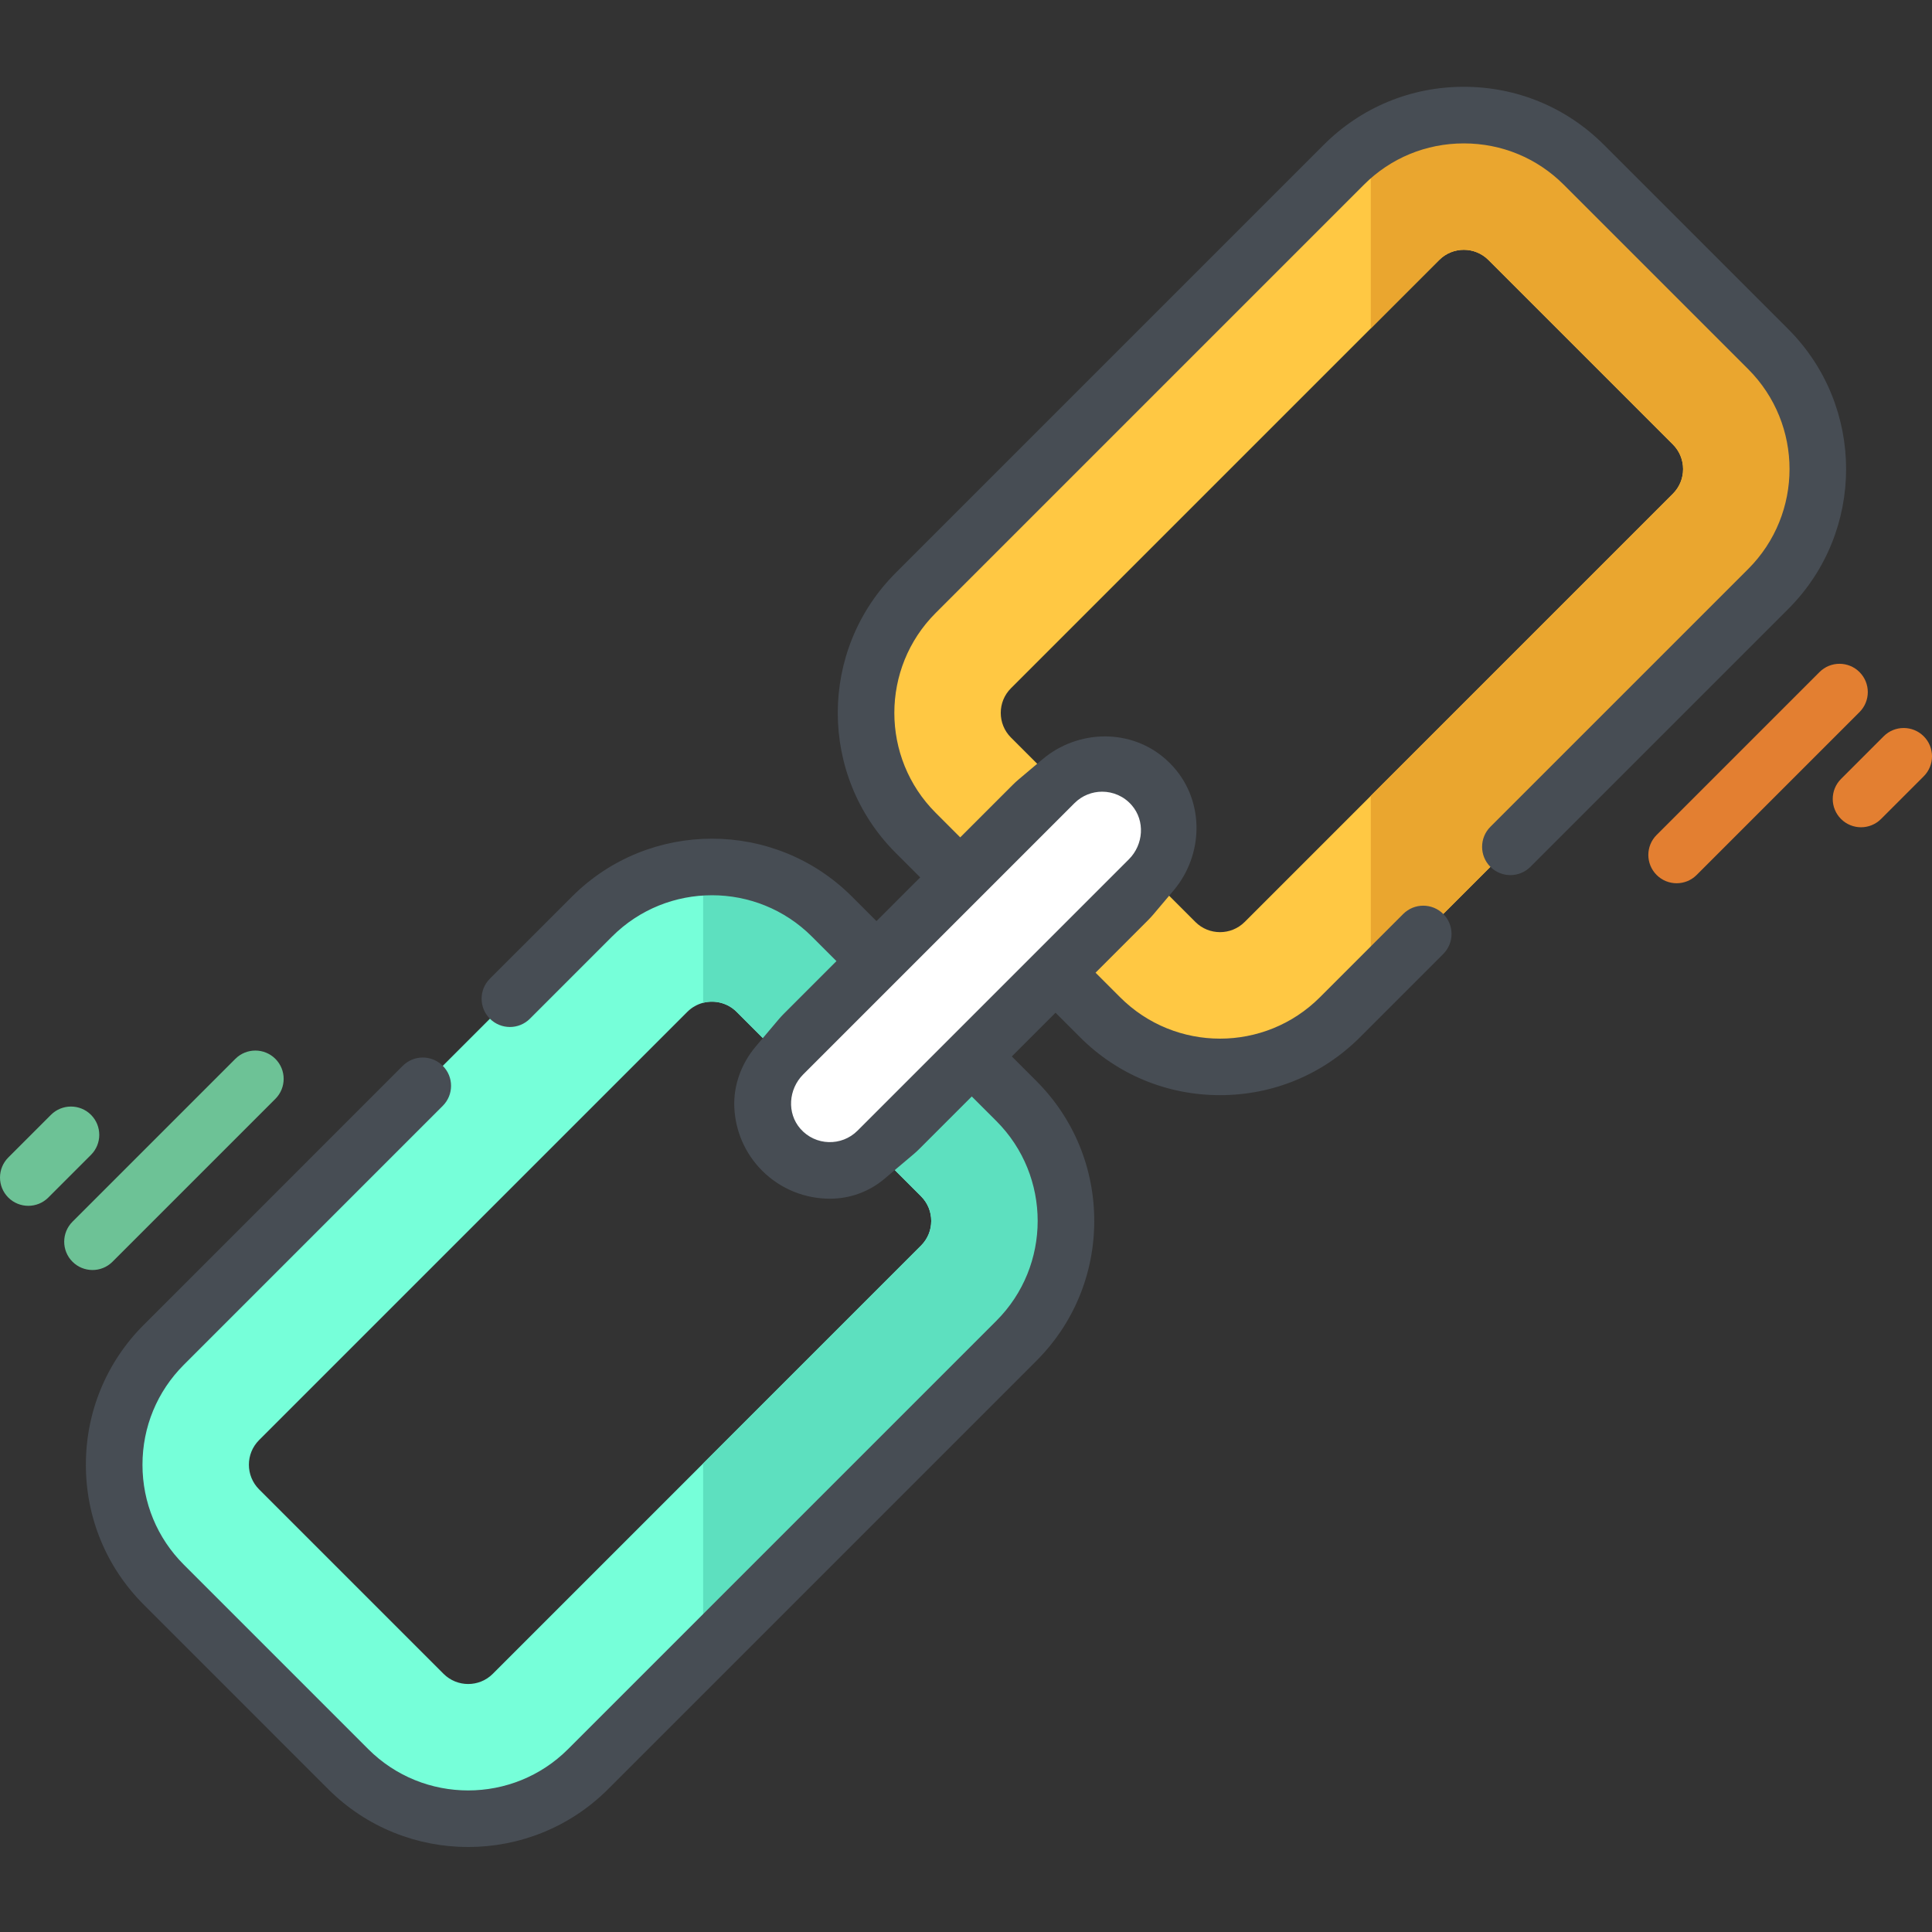 <svg height="512pt" viewBox="0 -23 512.001 512" width="512pt" xmlns="http://www.w3.org/2000/svg"><rect x="0" y="-23" width="512.001" height="512" fill="#333333" stroke="none"/><path d="m186.34 206.832c-10.719.543-21.273 4.902-29.438 13.066l-113.5 113.5c-17.52 17.52-17.52 46.035 0 63.555l48.883 48.883c17.523 17.523 46.035 17.523 63.555 0l113.5-113.496c17.523-17.523 17.523-46.039 0-63.559l-48.883-48.883c-9.355-9.359-21.844-13.711-34.117-13.066zm57.75 87.203c3.598 3.594 3.598 9.457 0 13.051l-113.5 113.5c-3.598 3.598-9.449 3.59-13.047-.008l-48.883-48.883c-3.594-3.598-3.602-9.449-.008-13.047l113.5-113.5c1.195-1.195 2.652-1.996 4.188-2.398 3.074-.789 6.473.008 8.867 2.398zm0 0" fill="#76ffd9"/><path d="m220.457 219.898 48.883 48.883c17.523 17.523 17.523 46.035 0 63.559l-83 83v-50.504l57.75-57.75c3.598-3.594 3.598-9.457 0-13.051l-48.883-48.887c-2.391-2.391-5.793-3.188-8.867-2.398v-35.918c12.273-.645 24.762 3.707 34.117 13.066zm0 0" fill="#5de0bf"/><path d="m363.27 14.852c-2.516 1.652-4.902 3.582-7.113 5.793l-113.496 113.496c-17.523 17.523-17.523 46.039 0 63.559l48.883 48.883c17.52 17.52 46.035 17.52 63.555 0l113.5-113.5c17.52-17.52 17.52-46.035 0-63.555l-48.883-48.883c-15.309-15.312-39.016-17.242-56.445-5.793zm80.066 79.934c3.598 3.598 3.605 9.449.012 13.047l-113.5 113.5c-3.598 3.594-9.457 3.594-13.055 0l-48.883-48.883c-3.598-3.598-3.598-9.457 0-13.055l113.5-113.5c3.598-3.598 9.449-3.59 13.047.008zm0 0" fill="#ffc843"/><path d="m419.715 20.645 48.883 48.883c17.52 17.52 17.52 46.035 0 63.555l-105.324 105.324v-50.504l80.07-80.07c3.598-3.598 3.59-9.449-.008-13.047l-48.883-48.883c-3.598-3.598-9.449-3.605-13.047-.008l-18.141 18.141v-49.184c17.434-11.449 41.141-9.52 56.449 5.793zm0 0" fill="#eaa62f"/><path d="m207.289 281.949c6.977 6.973 18.285 6.973 25.258 0l72.164-72.16c6.973-6.977 6.973-18.285 0-25.258-6.977-6.977-18.281-6.977-25.258 0l-72.164 72.16c-6.973 6.977-6.973 18.285 0 25.258zm0 0" fill="#fff"/><path d="m473.902 64.223-48.883-48.883c-9.895-9.891-23.062-15.34-37.086-15.34-14.023 0-27.191 5.449-37.086 15.34l-113.496 113.496c-20.445 20.449-20.445 53.723 0 74.172l6.512 6.508-11.59 11.586-6.508-6.508c-20.449-20.449-53.719-20.449-74.168 0l-21.77 21.766c-2.93 2.93-2.93 7.68 0 10.609 1.465 1.461 3.387 2.195 5.305 2.195 1.918 0 3.84-.734 5.305-2.195l21.766-21.77c14.602-14.602 38.355-14.598 52.957 0l6.508 6.508-13.93 13.934c-.48.48-.938.977-1.375 1.492l-6.059 7.172c-3.805 4.504-5.961 10.25-5.703 16.141.266 6.113 2.727 12.148 7.387 16.809 4.945 4.941 11.438 7.414 17.93 7.414h.121c5.25-.012 10.332-1.875 14.344-5.266l7.727-6.527c.516-.434 1.016-.895 1.492-1.371l13.93-13.93 6.512 6.508c14.602 14.602 14.602 38.355 0 52.953l-113.5 113.5c-14.602 14.602-38.355 14.598-52.953 0l-48.883-48.887c-7.059-7.059-10.949-16.461-10.949-26.477s3.891-19.418 10.949-26.477l68.633-68.637c2.93-2.93 2.93-7.676 0-10.605-2.93-2.93-7.676-2.93-10.605 0l-68.633 68.637c-9.895 9.891-15.344 23.062-15.344 37.086 0 14.02 5.449 27.191 15.344 37.082l48.879 48.883c10.227 10.227 23.656 15.336 37.086 15.336 13.43 0 26.859-5.109 37.086-15.336l113.496-113.496c9.891-9.895 15.34-23.062 15.34-37.086 0-14.02-5.449-27.191-15.34-37.082l-6.508-6.512 11.586-11.586 6.508 6.508c9.895 9.895 23.062 15.34 37.086 15.34 14.02 0 27.191-5.445 37.082-15.336l22.078-22.078c2.926-2.93 2.926-7.676 0-10.605-2.934-2.926-7.68-2.926-10.609 0l-22.074 22.074c-14.621 14.625-38.332 14.625-52.957 0l-6.508-6.508 13.898-13.898c.5-.5.98-1.023 1.441-1.566l5.34-6.324c7.988-9.457 8.227-23.523-.039-32.742-.309-.344-.629-.684-.957-1.016-.332-.328-.672-.648-1.016-.957-9.219-8.266-23.285-8.027-32.742-.039l-6.324 5.34c-.543.461-1.066.941-1.566 1.441l-13.898 13.898-6.508-6.512c-14.602-14.598-14.602-38.355 0-52.953l113.496-113.496c7.059-7.062 16.461-10.949 26.477-10.949s19.418 3.887 26.477 10.949l48.883 48.879c14.602 14.602 14.602 38.355 0 52.957l-68.328 68.324c-2.926 2.934-2.926 7.68 0 10.609 2.934 2.926 7.68 2.926 10.609 0l68.328-68.328c20.445-20.449 20.445-53.719 0-74.168zm-189.148 125.613c2.023-2.02 4.676-3.031 7.328-3.031 2.883 0 5.766 1.195 7.836 3.582 3.598 4.145 3.137 10.449-.746 14.332l-71.93 71.93c-4.203 4.203-11.152 4.031-15.133-.52-3.629-4.148-3.156-10.492.742-14.387zm0 0" fill="#474d54"/><path d="m492.789 155.109c-2.93-2.93-7.676-2.93-10.605 0l-43.16 43.16c-2.93 2.93-2.93 7.676 0 10.605 1.465 1.465 3.383 2.195 5.305 2.195 1.918 0 3.836-.73 5.301-2.195l43.16-43.16c2.93-2.93 2.93-7.676 0-10.605zm0 0" fill="#e37f31"/><path d="m509.805 172.121c-2.93-2.926-7.68-2.926-10.609 0l-11.305 11.309c-2.93 2.93-2.93 7.68 0 10.609 1.465 1.461 3.383 2.195 5.301 2.195 1.922 0 3.84-.734 5.305-2.195l11.309-11.309c2.93-2.93 2.93-7.68 0-10.609zm0 0" fill="#e37f31"/><g fill="#6dc296"><path d="m29.816 311.371 43.16-43.16c2.93-2.93 2.93-7.676 0-10.605-2.93-2.93-7.676-2.93-10.605 0l-43.16 43.16c-2.93 2.93-2.93 7.676 0 10.605 1.465 1.465 3.387 2.195 5.305 2.195s3.836-.73 5.301-2.195zm0 0"/><path d="m24.113 272.441c-2.93-2.926-7.68-2.926-10.609 0l-11.309 11.309c-2.926 2.93-2.926 7.68 0 10.609 1.465 1.465 3.387 2.195 5.305 2.195s3.84-.73 5.305-2.195l11.309-11.309c2.926-2.93 2.926-7.676 0-10.609zm0 0"/></g></svg>